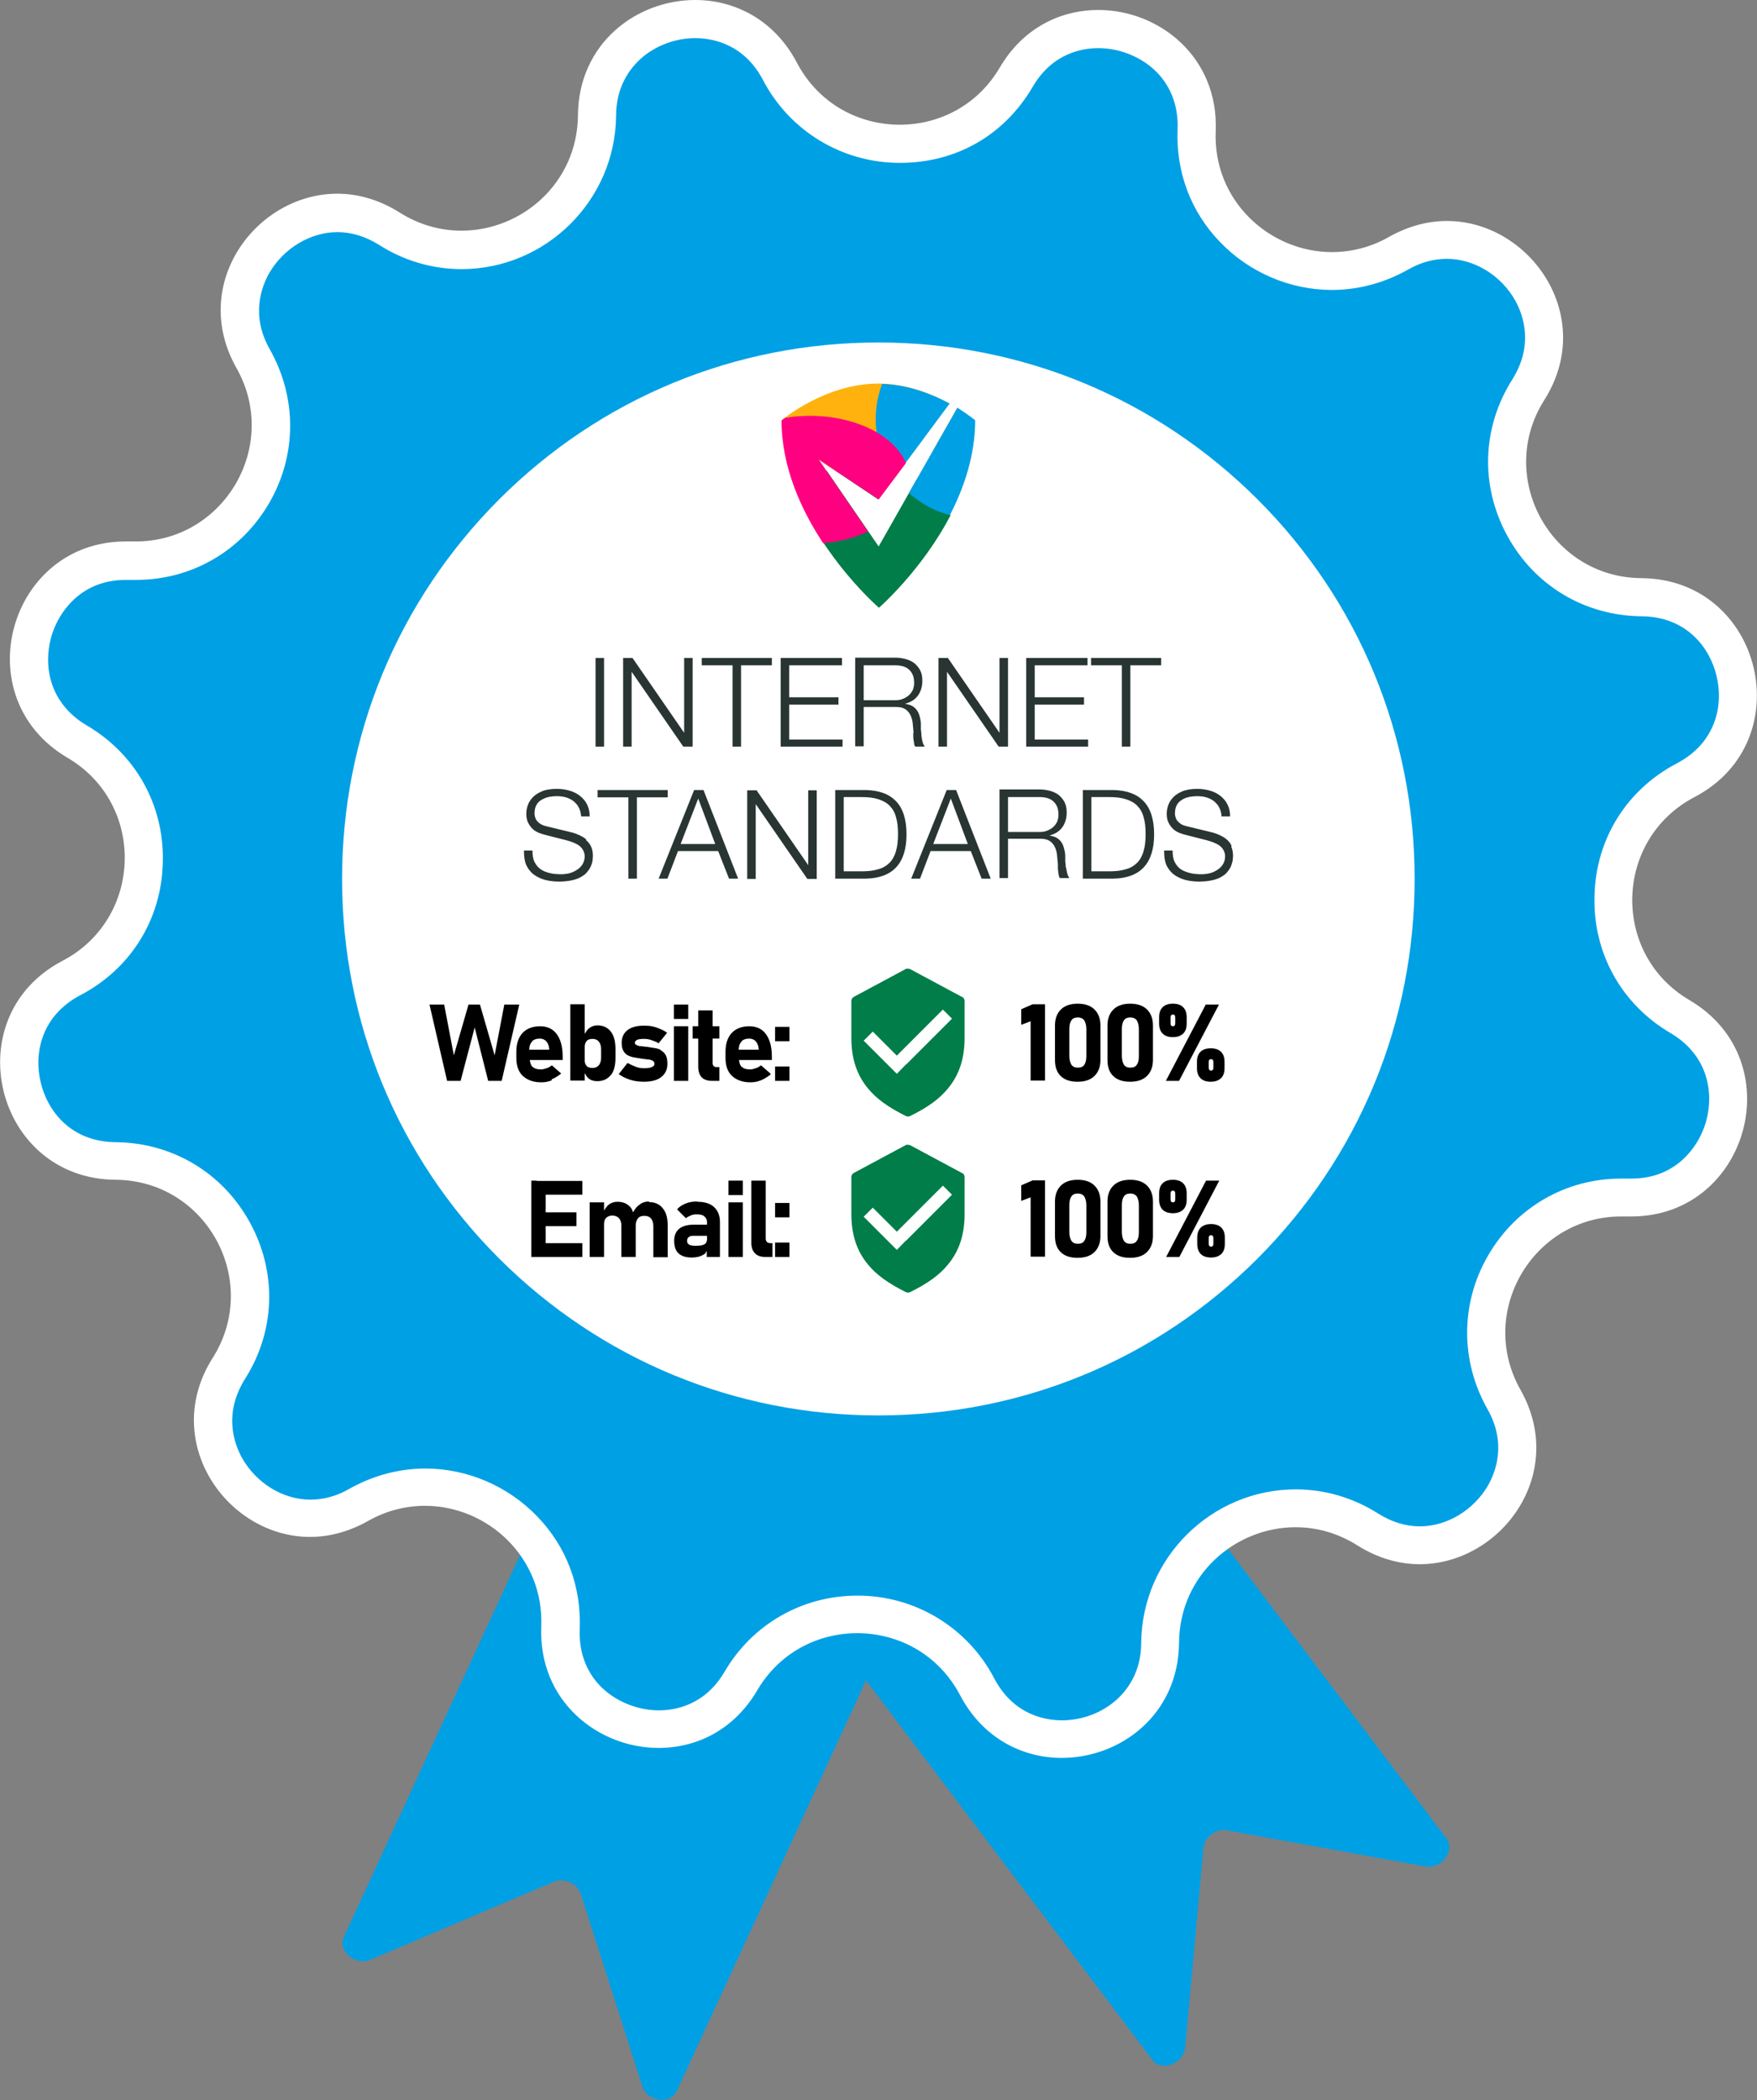 <?xml version="1.0" encoding="UTF-8"?>
<svg xmlns="http://www.w3.org/2000/svg" width="59.89" height="71.56" viewBox="0 0 59.89 71.56">
  <rect x="0" y="0" width="59.89" height="71.56" fill="#808080" stroke="none"/>
  <path d="M49.31,62.65l-12.98-17.19c-.18-.24-.56-.26-.84-.05l-5.96,4.5-7.98-3.68c-.32-.15-.68-.05-.81.23l-9.02,19.54c-.22.47.39,1,.9.78l6.26-2.66c.35-.15.8.06.92.42l2.09,6.54c.17.53.96.65,1.18.17l6.45-13.99,9.76,12.93c.31.42,1.07.13,1.12-.43l.62-6.78c.03-.38.43-.68.81-.61l6.76,1.23c.55.1,1.03-.55.71-.96Z" fill="#00a0e5" stroke-width="0"/>
  <g>
    <path d="M36.19,59.24c-1.24,0-2.29-.65-2.88-1.78-.8-1.52-2.36-2.47-4.08-2.47s-3.13.85-3.97,2.27c-.61,1.04-1.63,1.64-2.8,1.64-.94,0-1.85-.38-2.48-1.04-.61-.64-.91-1.47-.87-2.41.05-1.27-.4-2.46-1.27-3.37-.87-.91-2.09-1.43-3.34-1.43-.8,0-1.56.2-2.27.61-.53.3-1.09.46-1.65.46-1.17,0-2.31-.7-2.91-1.78-.58-1.06-.54-2.27.13-3.33.91-1.43.96-3.18.15-4.67-.81-1.49-2.31-2.39-4.01-2.4-1.91-.01-2.91-1.37-3.19-2.53-.28-1.16,0-2.82,1.68-3.71,1.5-.79,2.43-2.27,2.47-3.97.04-1.7-.81-3.22-2.27-4.08-1.61-.95-1.82-2.59-1.52-3.72.31-1.13,1.32-2.44,3.17-2.44.05,0,.11,0,.16,0,.07,0,.13,0,.2,0,1.65,0,3.14-.86,3.97-2.29.83-1.43.84-3.15.03-4.59-.6-1.06-.6-2.24-.01-3.26.6-1.04,1.74-1.71,2.88-1.71.61,0,1.21.18,1.78.54.74.47,1.59.72,2.45.72,2.53,0,4.6-2.05,4.62-4.58.02-2.14,1.74-3.29,3.35-3.29,1.24,0,2.29.65,2.88,1.78.8,1.52,2.36,2.47,4.08,2.47s3.13-.85,3.97-2.27c.61-1.04,1.63-1.64,2.8-1.64.94,0,1.85.38,2.48,1.04.61.64.91,1.47.87,2.41-.05,1.27.4,2.46,1.27,3.37.87.91,2.09,1.43,3.34,1.43.8,0,1.56-.2,2.27-.61.53-.3,1.09-.46,1.65-.46,1.17,0,2.31.7,2.91,1.78.58,1.06.54,2.27-.13,3.33-.91,1.43-.96,3.18-.15,4.67.81,1.49,2.31,2.39,4.01,2.4,1.91.01,2.91,1.37,3.19,2.53.28,1.16,0,2.82-1.68,3.71-1.5.79-2.43,2.27-2.47,3.97-.04,1.7.81,3.22,2.27,4.08,1.61.95,1.82,2.59,1.52,3.72-.31,1.13-1.32,2.44-3.17,2.44-.05,0-.1,0-.16,0-.07,0-.13,0-.2,0-1.65,0-3.14.86-3.97,2.29-.83,1.43-.84,3.15-.03,4.59.6,1.06.6,2.24.01,3.26-.6,1.04-1.74,1.71-2.88,1.71-.61,0-1.21-.18-1.78-.54-.74-.47-1.59-.72-2.45-.72-2.53,0-4.6,2.05-4.62,4.58-.02,2.14-1.74,3.29-3.35,3.29Z" fill="#00a0e5" stroke-width="0"/>
    <path d="M23.7,1.3c.58,0,1.66.19,2.31,1.43.91,1.74,2.7,2.82,4.66,2.82s3.58-.97,4.53-2.59c.67-1.15,1.69-1.32,2.24-1.32.75,0,1.51.32,2.01.84.48.5.72,1.17.69,1.93-.06,1.45.45,2.81,1.45,3.84,1,1.04,2.39,1.63,3.81,1.63.9,0,1.79-.24,2.59-.69.43-.25.88-.37,1.33-.37.94,0,1.86.57,2.34,1.44.27.5.62,1.5-.11,2.67-1.04,1.64-1.1,3.63-.17,5.33.93,1.7,2.64,2.72,4.57,2.74,1.53.01,2.33,1.06,2.56,2.03.24.97,0,2.27-1.35,2.98-1.72.9-2.77,2.59-2.81,4.53-.05,1.94.92,3.68,2.59,4.66,1.29.76,1.48,2.04,1.22,2.99-.15.55-.47,1.05-.89,1.4-.46.38-1.02.57-1.66.57-.04,0-.09,0-.13,0-.07,0-.15,0-.22,0-1.89,0-3.58.98-4.53,2.61-.95,1.63-.96,3.59-.03,5.24.66,1.16.29,2.13.02,2.61-.49.84-1.4,1.39-2.32,1.39-.49,0-.97-.15-1.43-.44-.85-.54-1.82-.82-2.8-.82-2.88,0-5.24,2.34-5.27,5.22,0,.99-.46,1.6-.83,1.94-.5.45-1.18.71-1.87.71-.58,0-1.66-.19-2.31-1.43-.91-1.74-2.7-2.82-4.66-2.82-1.88,0-3.58.97-4.53,2.59-.67,1.15-1.69,1.32-2.24,1.32-.75,0-1.51-.32-2.01-.84-.48-.5-.72-1.17-.69-1.93.06-1.45-.45-2.81-1.45-3.84-1-1.04-2.39-1.63-3.81-1.63-.9,0-1.79.24-2.59.69-.43.25-.88.37-1.33.37-.94,0-1.86-.57-2.34-1.44-.27-.5-.62-1.5.11-2.67,1.04-1.64,1.1-3.63.17-5.33-.93-1.7-2.64-2.72-4.57-2.74-1.53-.01-2.33-1.06-2.56-2.03-.24-.97,0-2.27,1.35-2.98,1.72-.9,2.77-2.59,2.81-4.53.05-1.94-.92-3.68-2.59-4.66-1.29-.76-1.48-2.04-1.22-2.99.15-.55.47-1.05.89-1.4.46-.38,1.02-.57,1.66-.57.04,0,.09,0,.13,0,.07,0,.15,0,.22,0,1.89,0,3.58-.98,4.53-2.61.95-1.63.96-3.59.03-5.24-.66-1.16-.29-2.13-.02-2.61.49-.84,1.4-1.39,2.32-1.39.49,0,.97.15,1.43.44.85.54,1.82.82,2.8.82,2.88,0,5.24-2.34,5.27-5.22,0-.99.46-1.6.83-1.94.5-.45,1.18-.71,1.87-.71M23.7,0c-2,0-3.98,1.47-4,3.93h0c-.02,2.31-1.92,3.93-3.97,3.93-.71,0-1.43-.19-2.11-.62h0c-.7-.44-1.43-.64-2.12-.64-2.76,0-5.06,3.07-3.44,5.94h0c1.5,2.65-.43,5.91-3.43,5.91-.06,0-.11,0-.17,0h0c-.06,0-.12,0-.18,0-3.98,0-5.48,5.31-1.98,7.37h0c2.68,1.57,2.58,5.48-.17,6.92h0c-3.65,1.91-2.31,7.43,1.81,7.46h0c3.1.02,4.97,3.45,3.31,6.07h0c-1.8,2.84.48,6.1,3.32,6.1.64,0,1.31-.17,1.97-.54h0c.63-.36,1.3-.52,1.95-.52,2.12,0,4.06,1.75,3.96,4.12h0c-.1,2.54,1.94,4.13,4,4.13,1.28,0,2.56-.6,3.36-1.96h0c.77-1.31,2.09-1.95,3.41-1.95,1.39,0,2.77.71,3.51,2.12h0c.77,1.46,2.12,2.13,3.46,2.13,2,0,3.98-1.47,4-3.93h0c.02-2.31,1.92-3.93,3.97-3.93.71,0,1.43.19,2.11.62h0c.7.44,1.43.64,2.12.64,2.76,0,5.06-3.07,3.44-5.94h0c-1.5-2.65.43-5.91,3.43-5.91.06,0,.11,0,.17,0h0c.06,0,.12,0,.18,0,3.98,0,5.48-5.31,1.98-7.37h0c-2.68-1.57-2.58-5.48.17-6.92h0c3.65-1.91,2.31-7.43-1.81-7.46h0c-3.1-.02-4.97-3.45-3.31-6.07h0c1.8-2.84-.48-6.1-3.32-6.1-.64,0-1.31.17-1.97.54h0c-.63.36-1.3.52-1.95.52-2.12,0-4.06-1.75-3.96-4.12h0c.1-2.54-1.94-4.13-4-4.13-1.28,0-2.56.6-3.36,1.96h0c-.77,1.31-2.09,1.95-3.41,1.95-1.39,0-2.77-.71-3.51-2.12h0c-.77-1.46-2.12-2.13-3.46-2.13h0Z" fill="#fff" stroke-width="0"/>
  </g>
  <path d="M29.94,48.23c-4.88,0-9.47-1.9-12.93-5.35-3.45-3.45-5.35-8.04-5.35-12.93s1.9-9.47,5.35-12.93c3.45-3.45,8.04-5.35,12.93-5.35s9.47,1.9,12.93,5.35c3.45,3.45,5.35,8.04,5.35,12.93s-1.9,9.47-5.35,12.93c-3.45,3.45-8.04,5.35-12.93,5.35Z" fill="#fff" stroke-width="0"/>
  <g>
    <path d="M30.67,16.04c-.39-.15-.81-.24-1.25-.24-.37,0-.72.06-1.05.17l1.57,1.05.73-.98ZM31.25,16.33l-1.3,2.29-1.77-2.58c-.39.16-.75.38-1.05.67.91,2.34,2.83,4,2.83,4,0,0,1.46-1.27,2.44-3.15-.27-.49-.67-.91-1.14-1.22Z" fill="#007d49" stroke-width="0"/>
    <path d="M29.94,13.07c-1.82,0-3.3,1.25-3.3,1.25,0,.08,0,.15,0,.23.33.55.81,1.01,1.39,1.3l-.13-.19.55.37c.34.12.71.18,1.1.18s.78-.07,1.13-.2l1.68-2.26c-.6-.33-1.47-.68-2.43-.68ZM32.63,13.9l-.83,1.46c.42-.37.75-.85.94-1.39-.04-.02-.07-.05-.11-.07Z" fill="#ffb20d" stroke-width="0"/>
    <path d="M30.07,13.08c-.14.37-.22.78-.22,1.2,0,.74.24,1.43.65,1.99l1.87-2.52c-.58-.31-1.39-.64-2.3-.67ZM32.63,13.9l-1.65,2.9c.4.35.87.62,1.4.75.49-.95.86-2.05.86-3.23,0,0-.23-.19-.61-.43Z" fill="#00a0e5" stroke-width="0"/>
    <path d="M29.59,18.11l-1.68-2.45,2.04,1.36.93-1.24c-.39-.93-1.7-1.61-3.27-1.61-.29,0-.58.02-.85.07-.08.06-.12.09-.12.09,0,1.6.68,3.06,1.42,4.18.57-.05,1.09-.19,1.53-.4Z" fill="#ff0081" stroke-width="0"/>
  </g>
  <path d="M26.31,22.42h-2.39v.25h1.05v2.77h.29v-2.77h1.05v-.25ZM20.59,22.42h-.29v3.02h.29v-3.02ZM22.76,26.92h-2.39v.25h1.05v2.77h.29v-2.77h1.05v-.25ZM23.66,26.92l-1.21,3.02h.3l.36-.94h1.37l.37.94h.31l-1.18-3.02h-.32ZM23.2,28.76l.6-1.55.58,1.55h-1.19ZM28.72,25.2h-1.82v-1.19h1.68v-.25h-1.68v-1.09h1.8v-.25h-2.09v3.02h2.11v-.25ZM37.09,25.2h-1.82v-1.19h1.68v-.25h-1.68v-1.09h1.8v-.25h-2.09v3.02h2.11v-.25ZM19.98,28.6c-.07-.06-.16-.11-.25-.15-.09-.04-.2-.08-.3-.1l-.74-.18c-.06-.01-.12-.03-.18-.05-.05-.02-.1-.05-.15-.09-.04-.04-.08-.08-.1-.13-.02-.05-.04-.11-.04-.18,0-.11.02-.21.06-.28.04-.08.1-.14.17-.18s.15-.08.24-.1c.09-.02.19-.03.29-.03.11,0,.21.01.31.04.1.03.18.07.26.13.07.06.14.13.18.22.05.09.07.19.08.3h.29c0-.16-.03-.29-.09-.41-.06-.12-.14-.21-.24-.29-.1-.08-.22-.14-.36-.18-.14-.04-.28-.06-.43-.06-.21,0-.39.03-.52.09-.14.06-.24.13-.32.22-.08.09-.13.18-.16.28-.03.1-.04.18-.04.26,0,.12.02.22.06.3.04.08.09.15.15.21.06.06.13.1.22.14.08.03.17.06.26.08l.67.17c.07.02.14.04.22.07.07.03.14.06.2.1.06.04.11.09.15.16s.06.14.06.22c0,.11-.03.2-.08.28-.05.08-.12.14-.2.19-.08.05-.17.09-.26.11-.09.02-.18.03-.26.03-.14,0-.27-.01-.39-.04s-.23-.07-.31-.13c-.09-.06-.16-.15-.21-.25-.05-.1-.07-.23-.07-.39h-.29c0,.19.02.35.07.48.06.13.14.24.25.33.11.08.24.15.39.19.15.04.32.06.49.06s.33-.02.46-.05c.13-.03.23-.07.32-.13.09-.05.15-.11.2-.18.05-.06.09-.13.11-.19.03-.06.04-.12.05-.18,0-.06.01-.1.01-.14,0-.12-.02-.23-.06-.32-.04-.09-.1-.16-.17-.22ZM21.53,22.89h0l1.76,2.55h.32v-3.02h-.29v2.55h0l-1.76-2.55h-.32v3.02h.29v-2.55ZM36.33,29.57c0-.07-.01-.15-.02-.22,0-.07,0-.14,0-.19,0-.09-.02-.17-.04-.25-.02-.08-.05-.15-.09-.21-.04-.06-.09-.11-.16-.15-.06-.04-.15-.06-.25-.08h0c.19-.05.34-.14.44-.28.1-.14.15-.31.15-.5,0-.14-.02-.25-.07-.35-.05-.1-.12-.18-.2-.25-.08-.06-.18-.11-.29-.14-.11-.03-.23-.05-.35-.05h-1.38v3.02h.29v-1.34h1.09c.14,0,.24.02.32.07.08.05.14.12.18.2.04.08.07.18.08.28.01.11.02.21.03.32,0,.03,0,.07,0,.11,0,.04,0,.09.01.13,0,.04.01.09.02.13,0,.04.02.08.04.1h.32s-.06-.09-.07-.15c-.02-.07-.03-.14-.04-.21ZM35.68,28.31c-.08.03-.16.04-.25.04h-1.07v-1.19h1.07c.22,0,.38.05.49.16.11.11.16.25.16.44,0,.09-.02.18-.05.25-.04.07-.08.13-.14.18-.06.05-.13.09-.21.12ZM32.27,26.92l-1.21,3.02h.3l.36-.94h1.37l.37.94h.31l-1.18-3.02h-.32ZM31.81,28.76l.6-1.55.58,1.55h-1.19ZM37.95,26.92h-1.04v3.02h1.04c.46-.01.81-.14,1.04-.39.23-.25.35-.62.35-1.12s-.12-.88-.35-1.12c-.23-.25-.58-.38-1.04-.39ZM38.98,29.01c-.05.16-.12.29-.22.39-.1.1-.23.18-.39.22-.16.05-.34.07-.56.07h-.61v-2.53h.61c.22,0,.4.02.56.07.16.05.29.12.39.22.1.1.18.23.22.39.05.16.07.35.07.58s-.02.42-.07.58ZM34.36,22.42h-.29v2.55h0l-1.76-2.55h-.32v3.02h.29v-2.55h0l1.76,2.55h.32v-3.02ZM31.13,24.97s0,.07,0,.11c0,.04,0,.09.01.13s.01.09.02.13c0,.04.02.08.04.1h.32s-.06-.09-.07-.15c-.02-.07-.03-.14-.04-.21,0-.07-.01-.15-.02-.22,0-.07,0-.14,0-.19,0-.09-.02-.17-.04-.25-.02-.08-.05-.15-.09-.21-.04-.06-.09-.11-.16-.15s-.15-.06-.25-.08h0c.19-.05.34-.14.44-.28s.15-.31.15-.5c0-.14-.02-.25-.07-.35-.05-.1-.12-.18-.2-.25-.08-.06-.18-.11-.29-.14-.11-.03-.23-.05-.35-.05h-1.38v3.02h.29v-1.34h1.09c.14,0,.24.02.32.07.08.05.14.12.18.2.04.08.07.18.08.28.01.11.02.21.03.32ZM30.76,23.82c-.08.03-.16.04-.25.04h-1.07v-1.19h1.07c.22,0,.38.05.49.16.11.11.16.25.16.44,0,.09-.02.18-.05.25-.04.07-.08.13-.14.18-.06.05-.13.09-.21.12ZM27.55,29.48h0l-1.76-2.55h-.32v3.02h.29v-2.55h0l1.76,2.55h.32v-3.02h-.29v2.55ZM41.98,28.82c-.04-.09-.1-.16-.17-.22-.07-.06-.16-.11-.25-.15s-.2-.08-.3-.1l-.74-.18c-.06-.01-.12-.03-.18-.05-.06-.02-.1-.05-.15-.09-.04-.04-.08-.08-.1-.13-.02-.05-.04-.11-.04-.18,0-.11.02-.21.06-.28.04-.08.1-.14.17-.18.07-.05.15-.08.24-.1.09-.02.19-.03.29-.03.11,0,.21.01.31.04.1.03.18.07.26.13.07.06.14.13.18.22.05.09.07.19.08.3h.29c0-.16-.03-.29-.09-.41-.06-.12-.14-.21-.24-.29-.1-.08-.22-.14-.36-.18-.14-.04-.28-.06-.43-.06-.21,0-.38.03-.52.09-.14.06-.24.13-.32.22-.08.09-.13.18-.16.28-.03.1-.04.18-.04.26,0,.12.02.22.06.3.04.08.09.15.15.21s.13.1.22.14c.08.03.17.06.26.08l.67.17c.07.02.14.04.22.07.07.03.14.06.2.1.06.04.11.09.15.16s.06.14.06.22c0,.11-.03.2-.08.28-.05.08-.12.14-.2.19-.08.05-.17.09-.26.11-.09.02-.18.03-.26.03-.14,0-.27-.01-.39-.04s-.23-.07-.32-.13c-.09-.06-.16-.15-.21-.25-.05-.1-.07-.23-.07-.39h-.29c0,.19.02.35.07.48.06.13.14.24.25.33.11.08.24.15.39.19.15.04.32.06.49.06s.33-.02.46-.05c.13-.03.23-.07.32-.13.09-.05.15-.11.2-.18.05-.06.09-.13.11-.19s.04-.12.05-.18c0-.06.01-.1.01-.14,0-.12-.02-.23-.06-.32ZM29.51,26.92h-1.04v3.02h1.04c.46-.01.81-.14,1.04-.39.23-.25.35-.62.35-1.12s-.12-.88-.35-1.12c-.23-.25-.58-.38-1.04-.39ZM30.54,29.01c-.05.16-.12.29-.22.39-.1.1-.23.18-.39.22-.16.05-.34.07-.56.07h-.61v-2.53h.61c.22,0,.4.02.56.07.16.05.29.12.39.22s.18.23.22.39c.05.16.07.35.07.58s-.02.42-.07.58ZM37.19,22.67h1.05v2.77h.29v-2.77h1.05v-.25h-2.39v.25Z" fill="#283533" stroke-width="0"/>
  <path d="M20.82,36.64c.11-.14.16-.34.16-.59v-.3c0-.26-.05-.46-.16-.6-.11-.14-.26-.21-.46-.21-.1,0-.19.03-.27.09-.07.05-.11.12-.16.2v-1.01h-.49v2.6h.49v-.26c.04.08.08.15.15.2.08.06.17.08.28.08.2,0,.35-.07.46-.21ZM20.05,36.37s-.07-.06-.09-.1-.03-.09-.03-.16v-.42c0-.06.01-.12.03-.16s.05-.08.09-.1c.04-.02.09-.03.15-.03.09,0,.16.03.21.09s.08.15.08.26v.29c0,.11-.03.2-.08.26s-.12.09-.21.09c-.06,0-.11-.01-.15-.03ZM23.77,40.94c-.15,0-.28.02-.4.07-.12.05-.22.11-.29.2l.3.3c.05-.04.11-.07.18-.1s.14-.03.21-.03c.1,0,.19.02.24.07.06.05.09.11.09.2v.08h-.45c-.22,0-.39.05-.5.14-.11.09-.17.23-.17.41,0,.19.05.34.15.43.1.09.25.14.44.14.09,0,.17-.01.25-.03.08-.02.15-.06.21-.1.03-.03.04-.07.06-.1v.21h.45v-1.19c0-.22-.07-.39-.2-.51-.13-.12-.32-.18-.57-.18ZM24.09,42.27c0,.06-.03.11-.1.14-.06.03-.16.04-.29.04-.09,0-.16-.01-.21-.04s-.07-.07-.07-.13.02-.1.06-.13c.04-.03.09-.04.17-.04h.45v.17ZM22.12,40.94c-.11,0-.22.03-.31.1-.09.06-.17.15-.23.27-.02-.05-.04-.11-.07-.15-.11-.14-.26-.21-.46-.21-.11,0-.21.03-.29.09-.07.05-.12.13-.17.21v-.28h-.49v1.86h.49v-1.12c0-.09.02-.16.07-.21.05-.05.12-.08.21-.08.1,0,.17.03.23.09.05.06.08.14.08.25v1.07h.49v-1.07s0-.02,0-.03v.02c0-.1.03-.18.08-.24s.12-.08.22-.08.17.03.22.09c.05.06.08.14.08.25v1.07h.49v-1.07c0-.26-.05-.46-.17-.6-.11-.14-.27-.21-.47-.21ZM23.46,34.97h-.49v1.86h.49v-1.86ZM24.83,42.83h.49v-1.86h-.49v1.86ZM22.53,35.78c-.07-.04-.15-.06-.23-.07-.08-.01-.17-.03-.25-.04-.07,0-.14-.02-.2-.02-.06,0-.11-.02-.15-.04s-.06-.04-.06-.08c0-.04.03-.07.08-.1.05-.02.13-.03.23-.03.08,0,.17.01.25.04.09.03.17.06.25.11l.29-.36c-.11-.08-.23-.13-.37-.18s-.28-.06-.42-.06c-.24,0-.43.05-.56.15-.13.1-.2.25-.2.43,0,.12.02.21.06.28.04.07.09.12.15.15s.14.06.21.07.16.03.24.04c.08.01.15.02.22.03.07,0,.13.02.17.04.04.02.07.06.07.11,0,.05-.03.08-.09.11-.06.03-.15.04-.27.04-.09,0-.18-.01-.28-.05s-.19-.08-.28-.13l-.3.38c.11.08.23.14.38.19s.31.07.48.07c.25,0,.45-.05.59-.16s.21-.26.21-.45c0-.13-.02-.23-.06-.3-.04-.07-.1-.13-.17-.16ZM39.98,35.34c.15,0,.26-.04.35-.12.08-.08.12-.19.12-.34v-.22c0-.14-.04-.26-.12-.34s-.2-.12-.35-.12-.27.04-.35.12c-.08.08-.12.19-.12.34v.22c0,.14.04.26.12.34.08.08.2.12.35.12ZM39.9,34.67c0-.07.03-.1.08-.1s.08.03.08.1v.2c0,.07-.03.1-.08.1s-.08-.03-.08-.1v-.19ZM23.8,36.34c0,.16.04.28.11.36.07.08.19.13.36.13h.25v-.47h-.12s-.06-.01-.08-.04c-.02-.03-.03-.06-.03-.1v-.83h.23v-.42h-.23v-.54h-.49v.54h-.19v.42h.19v.95ZM18.29,40.23h-.18v2.6h1.74v-.47h-1.25v-.58h1.05v-.47h-1.05v-.6h1.25v-.47h-1.56ZM40.19,36.83l1.36-2.6h-.45l-1.36,2.6h.45ZM23.46,34.23h-.49v.49h.49v-.49ZM17.19,34.23l-.33,1.73-.5-1.73h-.39l-.5,1.73-.33-1.73h-.5l.6,2.6h.46l.48-1.82.46,1.82h.46l.6-2.6h-.5ZM18.8,36.78c.12-.05.23-.12.33-.2l-.32-.28c-.05.04-.11.08-.18.1-.06.02-.13.04-.19.04-.13,0-.23-.03-.3-.1-.05-.05-.07-.14-.08-.22h1.12v-.12c0-.33-.07-.58-.2-.76-.13-.18-.32-.27-.57-.27-.26,0-.46.08-.6.23s-.21.37-.21.64v.21c0,.26.07.47.22.61s.36.22.63.22c.12,0,.24-.02.36-.07ZM18.13,35.49c.06-.07.16-.1.27-.1.09,0,.16.03.22.09.05.06.09.14.1.25v.04s-.68,0-.68,0c0-.11.03-.21.09-.27ZM40.33,41.22c.08-.08.12-.19.12-.34v-.22c0-.14-.04-.26-.12-.34s-.2-.12-.35-.12-.27.04-.35.12c-.08.08-.12.19-.12.34v.22c0,.14.04.26.12.34.08.08.2.12.35.12s.26-.04.35-.12ZM39.9,40.67c0-.07.03-.1.08-.1s.08.03.08.1v.2c0,.07-.03.1-.08.1s-.08-.03-.08-.1v-.19ZM38.53,40.2c-.26,0-.45.07-.58.2s-.2.31-.2.54v1.18c0,.23.06.41.19.54s.32.2.58.2.45-.07.58-.2.2-.31.2-.54v-1.18c0-.23-.07-.41-.2-.54-.13-.13-.32-.2-.58-.2ZM38.82,41.99c0,.12-.02.22-.07.29-.04.07-.12.1-.22.1s-.17-.03-.22-.1c-.04-.07-.07-.17-.07-.29v-.93c0-.12.02-.22.07-.29.04-.07.12-.1.22-.1s.18.04.22.1c.04.07.07.17.07.29v.93ZM36.74,40.2c-.26,0-.45.07-.58.2s-.2.31-.2.54v1.18c0,.23.06.41.19.54s.32.2.58.2.45-.07.58-.2.2-.31.2-.54v-1.18c0-.23-.07-.41-.2-.54-.13-.13-.32-.2-.58-.2ZM37.03,41.99c0,.12-.02.22-.07.29-.04.07-.12.1-.22.1s-.17-.03-.22-.1c-.04-.07-.07-.17-.07-.29v-.93c0-.12.02-.22.07-.29.04-.07.12-.1.22-.1s.18.04.22.1c.04.07.07.17.07.29v.93ZM36.74,34.2c-.26,0-.45.07-.58.2s-.2.31-.2.54v1.18c0,.23.06.41.19.54s.32.2.58.2.45-.07.58-.2.2-.31.2-.54v-1.18c0-.23-.07-.41-.2-.54-.13-.13-.32-.2-.58-.2ZM37.03,35.99c0,.12-.02.22-.07.29-.04.07-.12.1-.22.1s-.17-.03-.22-.1c-.04-.07-.07-.17-.07-.29v-.93c0-.12.02-.22.07-.29.04-.07.12-.1.22-.1s.18.04.22.1c.04.07.07.17.07.29v.93ZM38.53,34.2c-.26,0-.45.07-.58.2s-.2.31-.2.54v1.18c0,.23.06.41.19.54s.32.2.58.2.45-.07.58-.2.2-.31.2-.54v-1.18c0-.23-.07-.41-.2-.54-.13-.13-.32-.2-.58-.2ZM38.82,35.99c0,.12-.02.22-.07.29-.04.07-.12.1-.22.1s-.17-.03-.22-.1c-.04-.07-.07-.17-.07-.29v-.93c0-.12.02-.22.07-.29.04-.07.12-.1.22-.1s.18.04.22.1c.04.07.07.17.07.29v.93ZM41.11,40.23l-1.36,2.6h.45l1.36-2.6h-.45ZM41.62,35.84c-.08-.08-.2-.12-.35-.12s-.27.04-.35.12c-.08.08-.12.19-.12.34v.22c0,.14.04.26.12.34s.2.12.35.12.26-.04.35-.12c.08-.08.12-.19.12-.34v-.22c0-.15-.04-.26-.12-.34ZM41.36,36.38c0,.07-.03.1-.08.1s-.08-.04-.08-.1v-.19c0-.07.03-.1.08-.1s.08.03.08.1v.2ZM41.28,41.71c-.15,0-.27.04-.35.12-.08.08-.12.19-.12.34v.22c0,.14.04.26.12.34s.2.12.35.12.26-.04.35-.12c.08-.08.12-.19.12-.34v-.22c0-.15-.04-.26-.12-.34s-.2-.12-.35-.12ZM41.36,42.38c0,.07-.03.1-.08.1s-.08-.04-.08-.1v-.19c0-.07.03-.1.08-.1s.08.03.08.1v.2ZM26.42,36.83h.49v-.49h-.49v.49ZM26.42,42.83h.49v-.49h-.49v.49ZM26.14,42.32s-.04-.06-.04-.1v-1.99h-.49v2.11c0,.16.04.28.12.36.08.09.2.13.35.13h.25v-.47h-.08s-.08-.01-.11-.04ZM26.42,41.48h.49v-.49h-.49v.49ZM26.26,36.58l-.32-.28c-.05.04-.11.08-.18.1-.06.02-.13.04-.19.04-.13,0-.23-.03-.3-.1-.05-.05-.07-.14-.08-.22h1.12v-.12c0-.33-.07-.58-.2-.76-.13-.18-.32-.27-.57-.27-.26,0-.46.08-.6.23s-.21.37-.21.64v.21c0,.26.07.47.22.61s.36.22.63.22c.12,0,.24-.02.36-.07.12-.05.23-.12.33-.2ZM25.27,35.49c.06-.07.16-.1.27-.1.09,0,.16.03.22.09.05.06.09.14.1.25v.04s-.68,0-.68,0c0-.11.03-.21.09-.27ZM24.83,40.72h.49v-.49h-.49v.49ZM34.81,40.4v.52l.32-.12v2.02h.49v-2.6h-.42l-.39.17ZM34.81,34.4v.52l.32-.12v2.02h.49v-2.6h-.42l-.39.17ZM26.42,35.48h.49v-.49h-.49v.49Z" fill="#000" stroke-width="0"/>
  <path d="M32.79,33.97h0l-1.77-.95s-.11-.03-.15,0l-1.77.95c-.05.03-.08.08-.08.14v1.26c0,.69.18,1.25.56,1.71.29.36.7.65,1.3.95.05.02.1.02.14,0,.61-.3,1.01-.59,1.3-.95.38-.46.56-1.02.56-1.71v-1.26c0-.06-.03-.11-.08-.14ZM30.88,36.27h0s-.31.32-.31.32l-1.13-1.13.31-.31.82.82,1.57-1.57.31.31-1.57,1.57Z" fill="#007d49" fill-rule="evenodd" stroke-width="0"/>
  <path d="M32.79,39.97h0l-1.77-.95s-.11-.03-.15,0l-1.77.95c-.05.03-.08.08-.08.14v1.26c0,.69.18,1.25.56,1.71.29.36.7.65,1.3.95.05.02.1.02.14,0,.61-.3,1.01-.59,1.3-.95.38-.46.56-1.02.56-1.71v-1.26c0-.06-.03-.11-.08-.14ZM30.88,42.27h0s-.31.32-.31.32l-1.13-1.13.31-.31.82.82,1.57-1.57.31.31-1.57,1.57Z" fill="#007d49" fill-rule="evenodd" stroke-width="0"/>
</svg>
